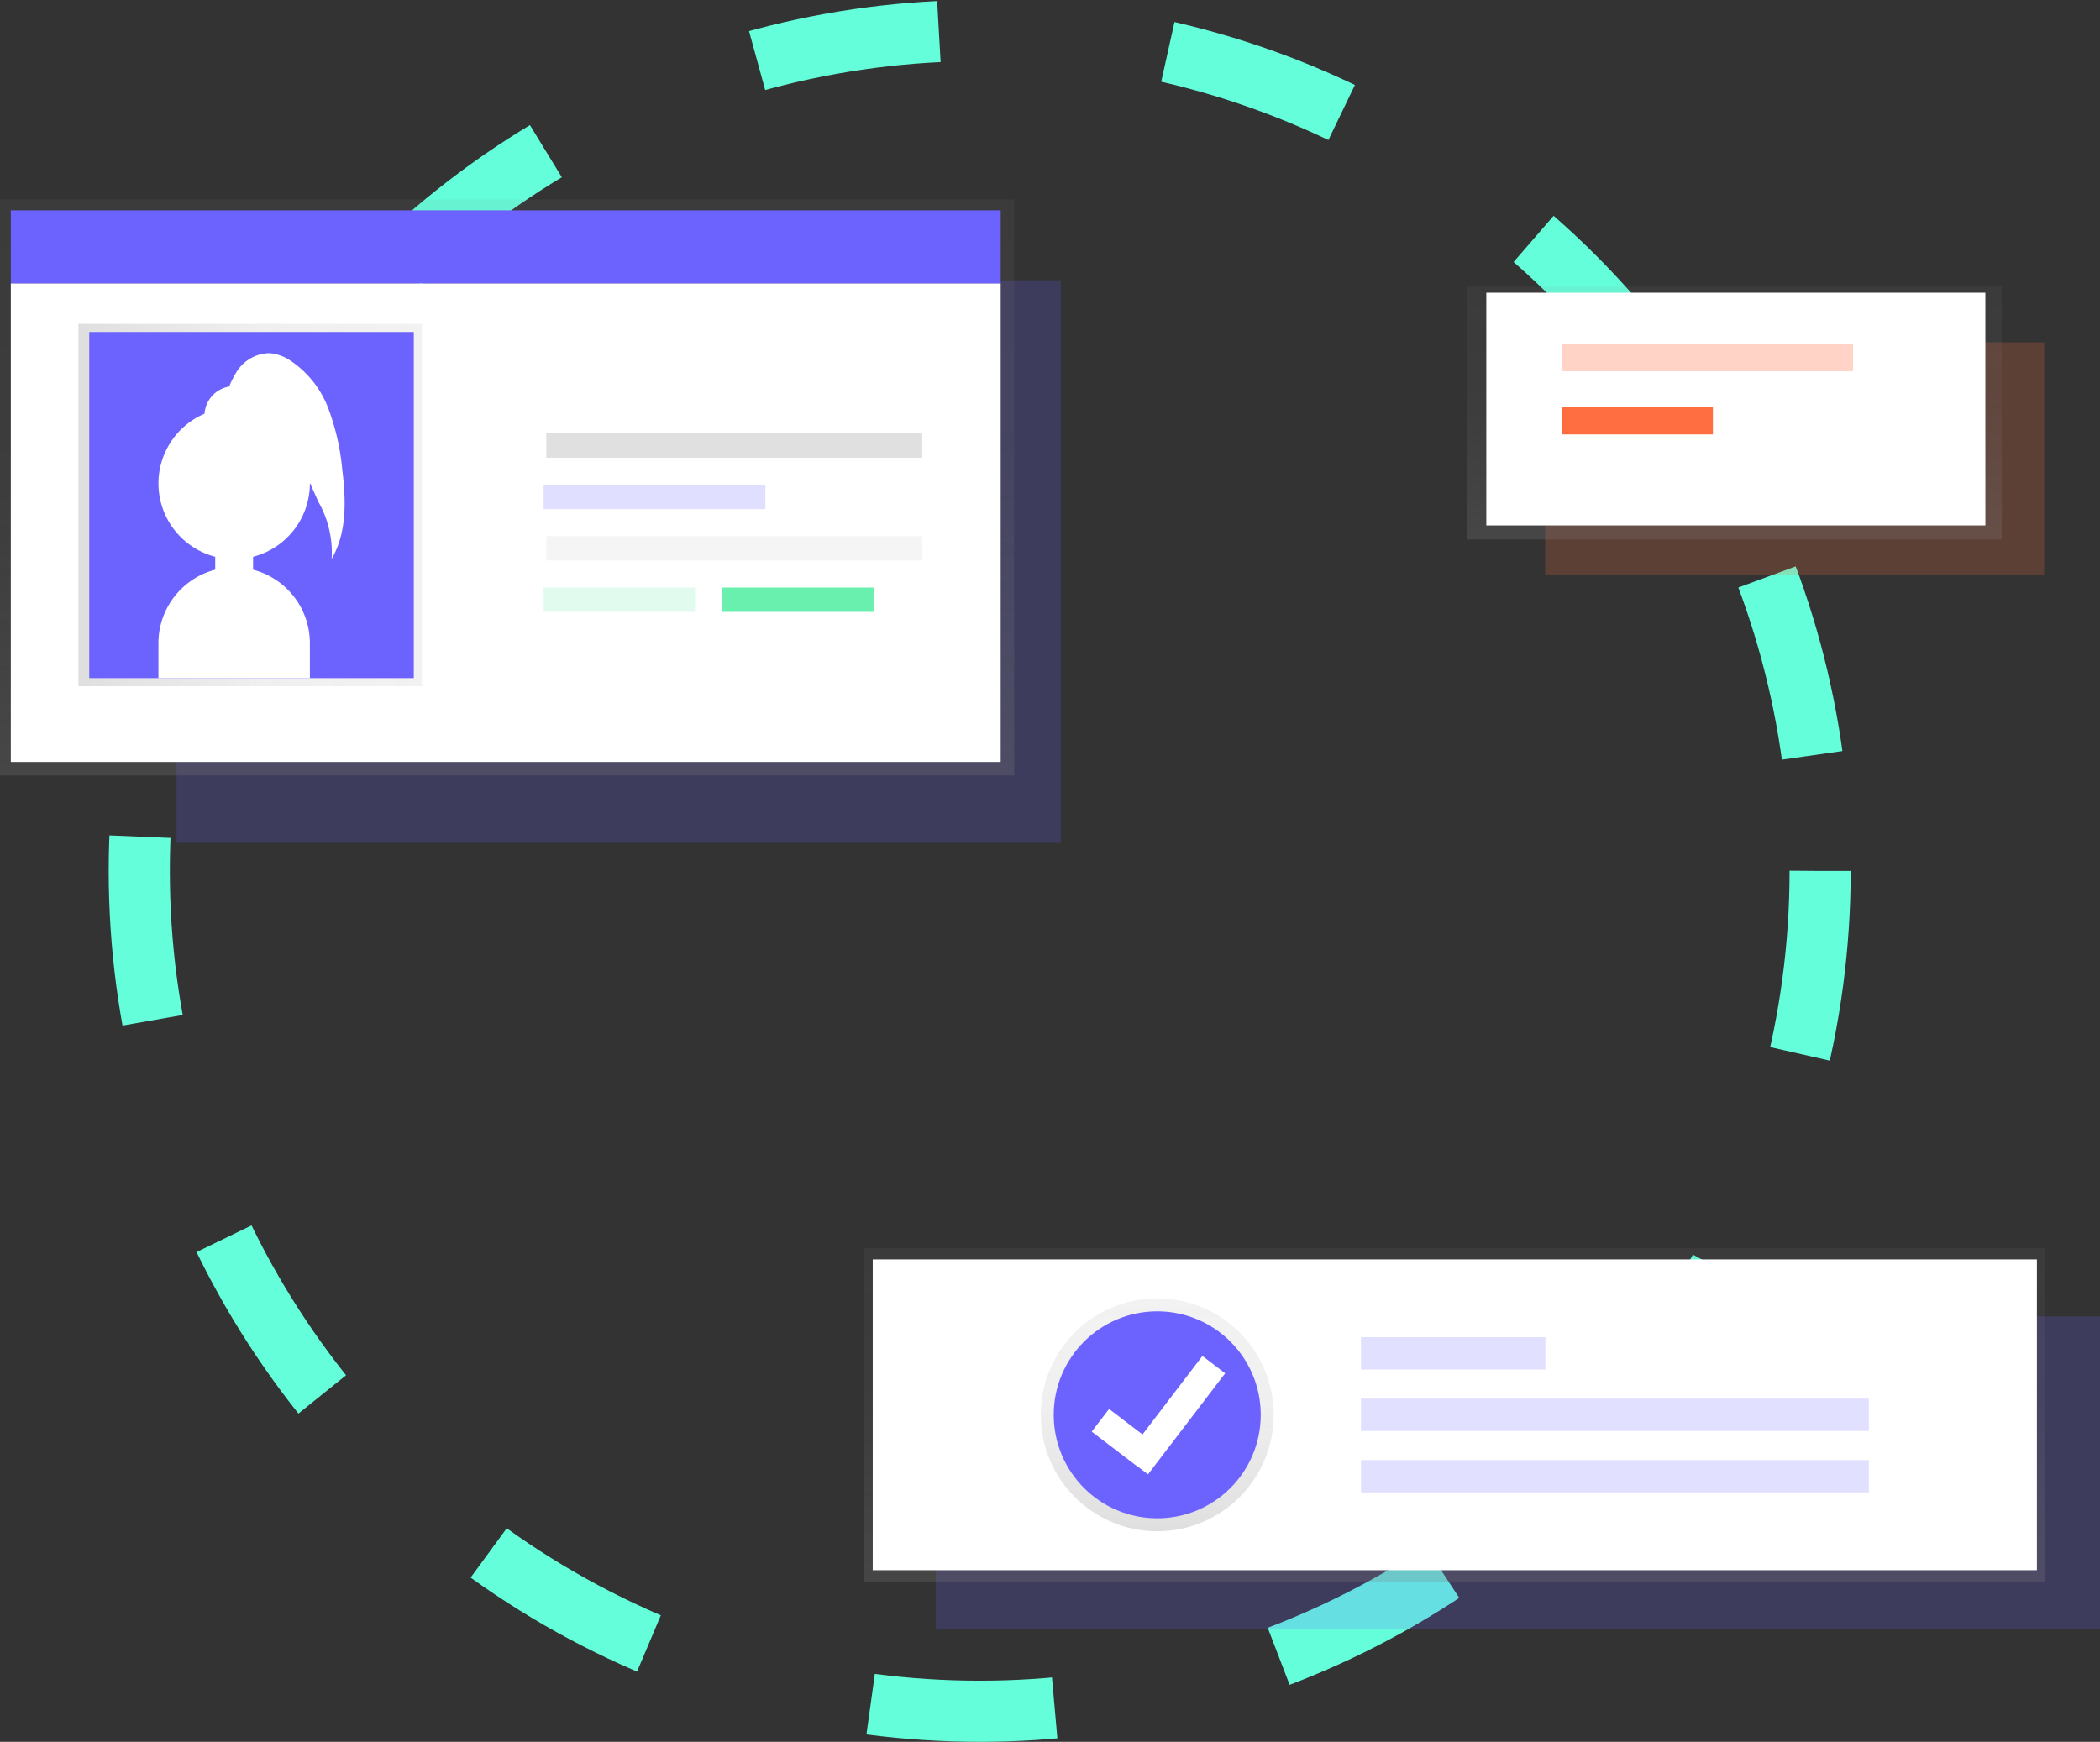 <svg xmlns="http://www.w3.org/2000/svg" xmlns:xlink="http://www.w3.org/1999/xlink" width="137.429" height="114" viewBox="0 0 137.429 114"><rect x="0" y="0" width="137.429" height="114" fill="#333333" stroke="none"/><defs><style>.a{fill:none;stroke:#64ffda;stroke-miterlimit:10;stroke-width:4px;stroke-dasharray:12.07 15.09;}.b,.f{fill:#6c63ff;}.b,.i,.k,.o{opacity:0.2;}.c{fill:url(#a);}.d{fill:#fff;}.e{fill:url(#b);}.g{fill:#e0e0e0;}.h{fill:#f5f5f5;}.i,.j{fill:#69f0ae;}.k,.l,.m{fill:#ff6e40;}.l{opacity:0.3;}.n{fill:url(#d);}</style><linearGradient id="a" x1="0.5" y1="1" x2="0.5" gradientUnits="objectBoundingBox"><stop offset="0" stop-color="gray" stop-opacity="0.251"/><stop offset="0.54" stop-color="gray" stop-opacity="0.122"/><stop offset="1" stop-color="gray" stop-opacity="0.102"/></linearGradient><linearGradient id="b" x1="0" y1="0.5" x2="1" y2="0.5" xlink:href="#a"/><linearGradient id="d" x1="0.5" y1="1" x2="0.5" y2="0" xlink:href="#a"/></defs><g transform="translate(0)"><circle class="a" cx="55" cy="55" r="55" transform="translate(9.114 2)"/><rect class="b" width="57.876" height="36.814" transform="translate(11.552 18.347)"/><rect class="c" width="66.371" height="37.698" transform="translate(0 13.055)"/><rect class="d" width="64.779" height="31.327" transform="translate(0.708 18.542)"/><rect class="e" width="22.477" height="23.717" transform="translate(5.133 21.197)"/><rect class="f" width="21.239" height="22.655" transform="translate(5.841 21.727)"/><path class="d" d="M226.951,233.894a15.364,15.364,0,0,0-.909-3.953,6.551,6.551,0,0,0-2.494-3.13,2.85,2.85,0,0,0-1.379-.477,2.588,2.588,0,0,0-2.2,1.35,6.293,6.293,0,0,0-.411.835,1.944,1.944,0,0,0-1.614,1.78,4.958,4.958,0,0,0,.7,9.361v.845a4.976,4.976,0,0,0-3.717,4.8v2.3h9.912v-2.3a4.976,4.976,0,0,0-3.717-4.8v-.845a4.958,4.958,0,0,0,3.717-4.8v-.035l.558,1.241a6.752,6.752,0,0,1,.868,3.73C227.283,238.056,227.2,235.9,226.951,233.894Z" transform="translate(-204.559 -203.221)"/><rect class="f" width="64.779" height="4.779" transform="translate(0.708 13.764)"/><rect class="g" width="24.602" height="1.592" transform="translate(35.752 28.365)"/><rect class="h" width="24.602" height="1.592" transform="translate(35.752 35.091)"/><rect class="b" width="14.514" height="1.592" transform="translate(35.574 31.727)"/><rect class="i" width="9.912" height="1.592" transform="translate(35.574 38.453)"/><rect class="j" width="9.912" height="1.592" transform="translate(47.256 38.453)"/><rect class="k" width="32.659" height="15.23" transform="translate(101.115 22.405)"/><rect class="c" width="35.021" height="16.544" transform="translate(95.98 18.764)"/><rect class="d" width="32.659" height="15.23" transform="translate(97.268 19.158)"/><rect class="l" width="19.052" height="1.808" transform="translate(102.217 22.488)"/><rect class="m" width="9.88" height="1.808" transform="translate(102.217 26.624)"/><rect class="b" width="76.186" height="20.492" transform="translate(61.242 86.158)"/><rect class="n" width="77.295" height="21.82" transform="translate(56.559 81.686)"/><rect class="d" width="76.186" height="20.341" transform="translate(57.114 82.426)"/><circle class="c" cx="7.621" cy="7.621" r="7.621" transform="translate(68.111 84.976)"/><circle class="f" cx="6.774" cy="6.774" r="6.774" transform="translate(68.958 85.823)"/><g class="o" transform="translate(89.068 87.517)"><rect class="f" width="12.067" height="2.117"/><rect class="f" width="33.235" height="2.117" transform="translate(0 4.021)"/><rect class="f" width="33.235" height="2.117" transform="translate(0 8.044)"/></g><path class="d" d="M480.272,575.655l-1.488-1.135-3.921,5.138-2.188-1.67-1.135,1.486,2.933,2.239.008-.011.742.567Z" transform="translate(-400.095 -485.775)"/></g></svg>